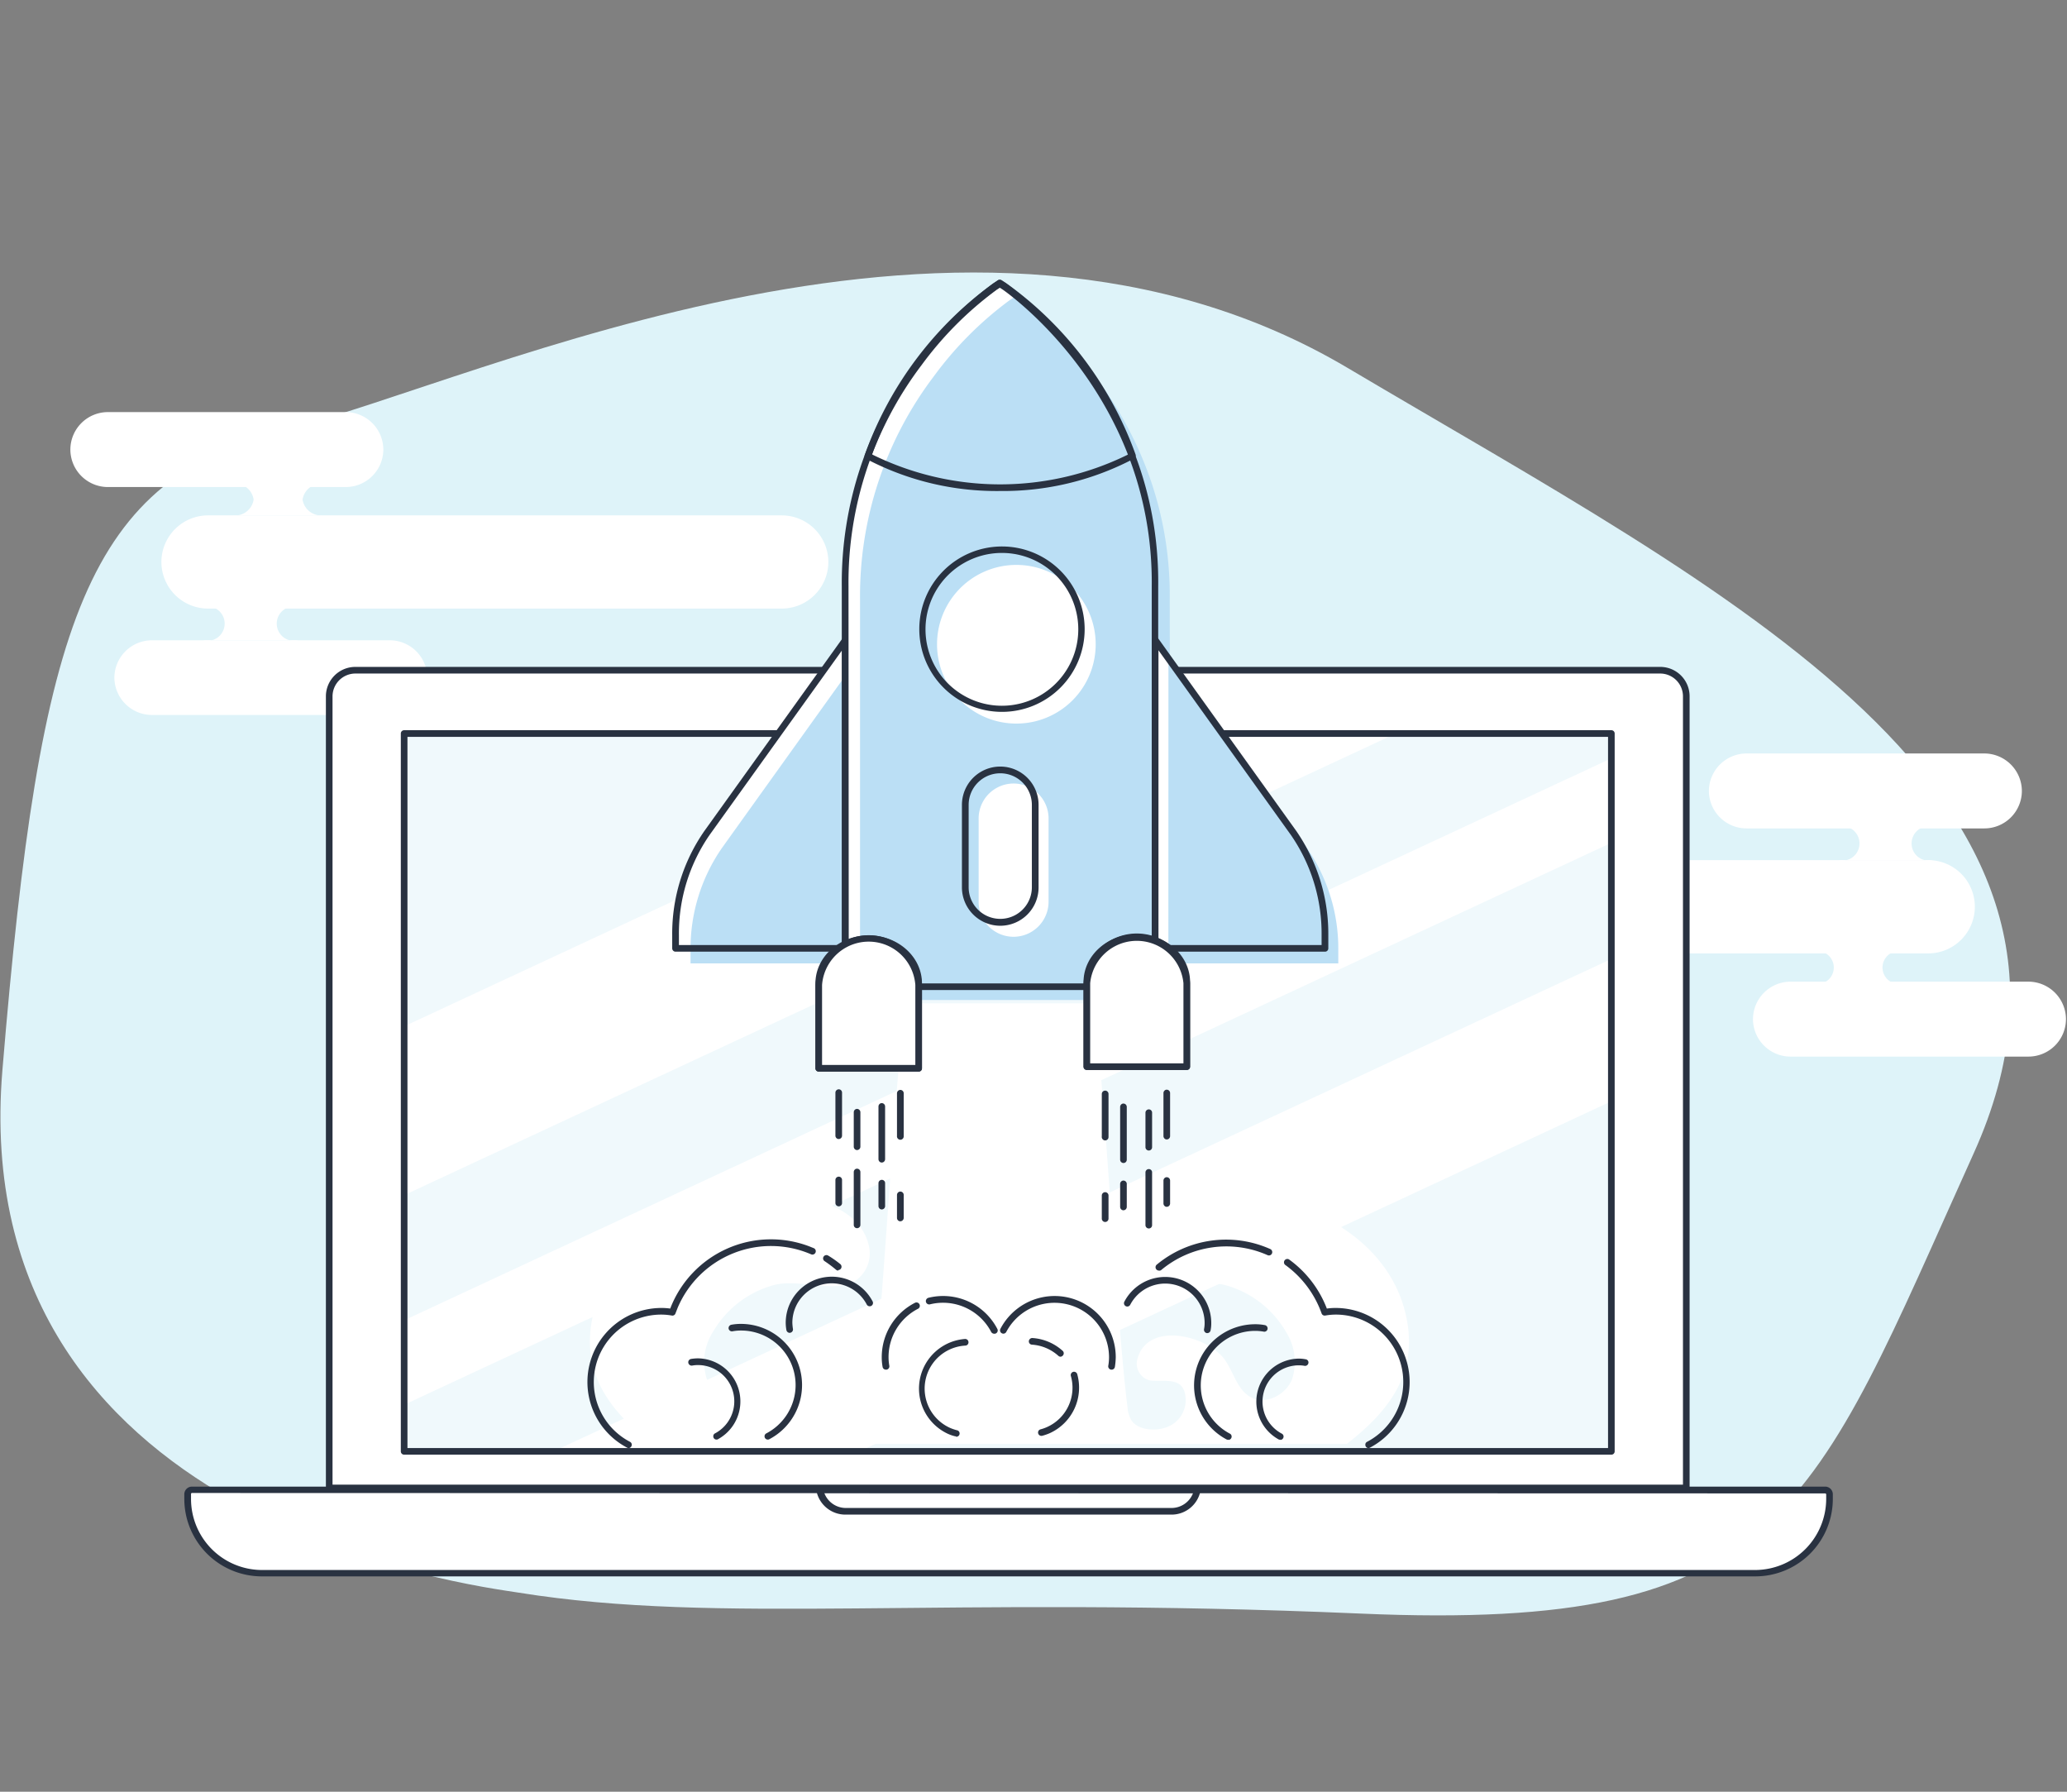 <svg xmlns="http://www.w3.org/2000/svg" xmlns:xlink="http://www.w3.org/1999/xlink" viewBox="0 0 240 208"><rect x="0" y="0" width="240" height="208" fill="#808080" stroke="none"/><defs><clipPath id="a"><rect x="46.93" y="85.15" width="140.17" height="83.33" style="fill:none"/></clipPath></defs><title>getting-started</title><path d="M60.23,184.89c-4.94-.8-64.32-7.94-59.95-60.66s9.86-68.57,32.94-74.37,79.21-33.25,123.25-7.15S248,92.2,229.17,133.88,207.22,189.45,158,187.32,83.74,188.66,60.23,184.89Z" style="fill:#def3f9"/><path d="M157.28,99.85h66.61a5.41,5.41,0,0,1,5.41,5.41h0a5.42,5.42,0,0,1-5.41,5.42H157.28a5.42,5.42,0,0,1-5.41-5.42h0A5.41,5.41,0,0,1,157.28,99.85Z" style="fill:#fff"/><path d="M230.41,96.17H202.78a4.37,4.37,0,0,1-4.36-4.35h0a4.38,4.38,0,0,1,4.36-4.35h27.63a4.37,4.37,0,0,1,4.35,4.35h0A4.36,4.36,0,0,1,230.41,96.17Z" style="fill:#fff"/><path d="M235.53,122.66H207.89a4.36,4.36,0,0,1-4.35-4.35h0a4.37,4.37,0,0,1,4.35-4.35h27.64a4.37,4.37,0,0,1,4.35,4.35h0A4.36,4.36,0,0,1,235.53,122.66Z" style="fill:#fff"/><path d="M221,114.16a1.91,1.91,0,1,1,0-3.68H210.5a1.91,1.91,0,1,1,0,3.68Z" style="fill:#fff"/><path d="M224.46,99.85a2,2,0,1,1,0-3.87H213.4a2,2,0,1,1,0,3.87Z" style="fill:#fff"/><path d="M90.76,70.65H24.16a5.42,5.42,0,0,1-5.42-5.41h0a5.42,5.42,0,0,1,5.42-5.41h66.6a5.42,5.42,0,0,1,5.42,5.41h0A5.42,5.42,0,0,1,90.76,70.65Z" style="fill:#fff"/><path d="M17.63,74.33H45.26a4.36,4.36,0,0,1,4.35,4.35h0A4.36,4.36,0,0,1,45.26,83H17.63a4.37,4.37,0,0,1-4.35-4.35h0A4.37,4.37,0,0,1,17.63,74.33Z" style="fill:#fff"/><path d="M12.52,47.84H40.16a4.37,4.37,0,0,1,4.35,4.35h0a4.37,4.37,0,0,1-4.35,4.35H12.52a4.36,4.36,0,0,1-4.35-4.35h0A4.36,4.36,0,0,1,12.52,47.84Z" style="fill:#fff"/><path d="M27,56.15A2.19,2.19,0,0,1,29.45,58,2.19,2.19,0,0,1,27,59.83h10.5A2.19,2.19,0,0,1,35.13,58a2.19,2.19,0,0,1,2.41-1.84Z" style="fill:#fff"/><path d="M23.58,70.46a2,2,0,1,1,0,3.87H34.64a2,2,0,1,1,0-3.87Z" style="fill:#fff"/><path d="M195.8,172.74V80.83a3,3,0,0,0-3-3H41.26a3,3,0,0,0-3,3v91.91Z" style="fill:#fff"/><path d="M195.8,173.12H38.23a.38.38,0,0,1-.39-.38V80.83a3.42,3.42,0,0,1,3.42-3.41H192.77a3.41,3.41,0,0,1,3.41,3.41v91.91A.38.38,0,0,1,195.8,173.12Zm-157.19-.77h156.8V80.83a2.65,2.65,0,0,0-2.64-2.64H41.25a2.66,2.66,0,0,0-2.64,2.64Z" style="fill:#293241"/><path d="M203.8,182.6H30.4A8.65,8.65,0,0,1,21.79,174v-.52a.51.51,0,0,1,.51-.5H211.92a.5.5,0,0,1,.5.5v.51A8.65,8.65,0,0,1,203.8,182.6Z" style="fill:#fff"/><path d="M203.8,183H30.4a9,9,0,0,1-9-9v-.53a.89.89,0,0,1,.89-.89H211.92a.89.89,0,0,1,.89.89v.51A9,9,0,0,1,203.8,183ZM22.3,173.32a.11.11,0,0,0-.12.11V174a8.25,8.25,0,0,0,8.22,8.26H203.8a8.27,8.27,0,0,0,8.24-8.27v-.51a.12.12,0,0,0-.12-.11Z" style="fill:#293241"/><path d="M136,175.83H98.19A3.43,3.43,0,0,1,94.78,173a.39.39,0,0,1,.32-.44H139a.4.4,0,0,1,.4.38.2.2,0,0,1,0,.07A3.42,3.42,0,0,1,136,175.83Zm-40.29-2.51a2.67,2.67,0,0,0,2.53,1.74H136a2.68,2.68,0,0,0,2.53-1.74Z" style="fill:#293241"/><rect x="46.93" y="85.15" width="140.17" height="83.33" style="fill:#f0f9fc"/><g style="clip-path:url(#a)"><polygon points="-20.52 170.13 -41.58 160.34 179.75 57.33 200.8 67.13 -20.52 170.13" style="fill:#fff"/><polygon points="6.41 181.93 -4.12 177.03 217.21 74.02 227.74 78.92 6.41 181.93" style="fill:#fff"/><polygon points="38.65 196.93 20.9 188.67 242.22 85.67 259.97 93.93 38.65 196.93" style="fill:#fff"/></g><path d="M187.1,168.87H46.93a.38.38,0,0,1-.39-.39V85.15a.38.38,0,0,1,.39-.38H187.1a.38.38,0,0,1,.38.38v83.33A.38.38,0,0,1,187.1,168.87ZM47.31,168.1h139.4V85.54H47.31Z" style="fill:#293241"/><path d="M116.1,116.48l-11,0c-1.33,10.61-2.6,36.24-3.91,46.85a3.5,3.5,0,0,1-.46,1.56c-.86,1.23-3,1.27-4.23.74a3.35,3.35,0,0,1-2.07-3c0-2.92,2.27-2.19,4.07-2.36a2,2,0,0,0,1.52-2.56c-1.24-4.44-8.34-2.63-10.22.27-1,1.48-1.41,3.46-3,4.25s-4-.32-4.72-2.11a6.49,6.49,0,0,1,.72-5.53,11.73,11.73,0,0,1,6.88-5.36c3-.88,6.81.9,9.45-.43a3.83,3.83,0,0,0,1.72-4.31c-.87-3.55-4.7-5.06-8-5.53-9.77-1.42-21.92,3.63-24.06,14-1.35,6.53,2.11,10.93,6.93,14.66h40.38Z" style="fill:#fff"/><path d="M116,116.48l11,0c1.33,10.61,2.59,36.24,3.91,46.85a3.5,3.5,0,0,0,.46,1.56c.85,1.23,3,1.27,4.23.74a3.35,3.35,0,0,0,2.07-3c0-2.92-2.27-2.19-4.07-2.36a2,2,0,0,1-1.52-2.56c1.24-4.44,8.33-2.63,10.22.27,1,1.48,1.41,3.46,3,4.25,1.74.88,4-.32,4.72-2.11a6.49,6.49,0,0,0-.72-5.53,11.73,11.73,0,0,0-6.88-5.36c-3-.88-6.81.9-9.45-.43a3.85,3.85,0,0,1-1.73-4.31c.88-3.55,4.71-5.06,8-5.53,9.77-1.42,21.93,3.63,24.06,14,1.36,6.53-2.1,10.93-6.92,14.66H116Z" style="fill:#fff"/><path d="M89.16,167.12a.38.38,0,0,1-.39-.38.38.38,0,0,1,.21-.34,6.33,6.33,0,0,0-2.93-11.94,5.36,5.36,0,0,0-1,.09.39.39,0,0,1-.45-.31.4.4,0,0,1,.31-.45,6.09,6.09,0,0,1,1.13-.1,7.1,7.1,0,0,1,3.28,13.39A.33.33,0,0,1,89.16,167.12Z" style="fill:#293241"/><path d="M97.33,147.5a.38.38,0,0,1-.25-.09,14.23,14.23,0,0,0-1.33-1,.38.38,0,0,1-.12-.53.39.39,0,0,1,.53-.12h0a12,12,0,0,1,1.42,1,.39.39,0,0,1-.25.68Z" style="fill:#293241"/><path d="M73,168.11a.35.35,0,0,1-.18-.05,8.6,8.6,0,0,1,4-16.22,7.27,7.27,0,0,1,1,.07,12.53,12.53,0,0,1,16.2-7.2l.42.17a.39.39,0,1,1-.29.72,11.77,11.77,0,0,0-15.45,6.18l-.27.69a.37.37,0,0,1-.43.25,7.1,7.1,0,0,0-1.22-.11,7.83,7.83,0,0,0-3.63,14.77.38.38,0,0,1,.16.52.39.39,0,0,1-.34.21Z" style="fill:#293241"/><path d="M83.2,167.12a.37.37,0,0,1-.38-.38.36.36,0,0,1,.2-.34,4.21,4.21,0,0,0-2-7.93,3.49,3.49,0,0,0-.65.06.4.4,0,0,1-.45-.32.39.39,0,0,1,.31-.45,5.16,5.16,0,0,1,.79-.07,5,5,0,0,1,2.32,9.4A.31.31,0,0,1,83.2,167.12Z" style="fill:#293241"/><path d="M115.43,154.83a.4.4,0,0,1-.34-.2,6.31,6.31,0,0,0-7.11-3.21.39.39,0,0,1-.47-.29.4.4,0,0,1,.29-.47h0a7.1,7.1,0,0,1,8,3.61.38.38,0,0,1-.16.52h0A.33.33,0,0,1,115.43,154.83Z" style="fill:#293241"/><path d="M102.87,159a.38.38,0,0,1-.39-.31,6.09,6.09,0,0,1-.1-1.13,7.08,7.08,0,0,1,3.86-6.32.39.39,0,0,1,.38.68h0a6.3,6.3,0,0,0-3.45,5.63,5.36,5.36,0,0,0,.09,1,.39.39,0,0,1-.31.45h-.06Z" style="fill:#293241"/><path d="M91.69,154.73a.4.4,0,0,1-.38-.32,4.89,4.89,0,0,1-.08-.85,5.35,5.35,0,0,1,10.09-2.48.38.38,0,0,1-.68.36A4.58,4.58,0,0,0,92,153.56a5.85,5.85,0,0,0,.07.72.39.39,0,0,1-.32.44Z" style="fill:#293241"/><path d="M111,166.74h-.09a4.48,4.48,0,0,1-.87-.3,5.78,5.78,0,0,1,2-11,.38.38,0,0,1,.41.36.38.38,0,0,1-.36.41,5,5,0,0,0-1.74,9.57,6.28,6.28,0,0,0,.73.25.38.38,0,0,1-.08.76Z" style="fill:#293241"/><path d="M142.63,167.12a.28.28,0,0,1-.18,0,7.1,7.1,0,0,1,3.29-13.39,5.8,5.8,0,0,1,1.11.1.39.39,0,0,1,.33.35.38.38,0,0,1-.45.41,5.36,5.36,0,0,0-1-.09,6.33,6.33,0,0,0-2.93,11.93.38.38,0,0,1,.16.52.39.39,0,0,1-.34.21Z" style="fill:#293241"/><path d="M158.91,168.11a.38.38,0,0,1-.38-.39.36.36,0,0,1,.2-.34,7.83,7.83,0,0,0-3.63-14.77,7.1,7.1,0,0,0-1.22.11.38.38,0,0,1-.43-.25,11.84,11.84,0,0,0-4.24-5.64.39.39,0,0,1,.45-.63,12.6,12.6,0,0,1,4.4,5.71,7.13,7.13,0,0,1,1-.07,8.6,8.6,0,0,1,4,16.22A.61.61,0,0,1,158.91,168.11Z" style="fill:#293241"/><path d="M134.55,147.5a.39.39,0,0,1-.25-.68h0A12.6,12.6,0,0,1,147.49,145a.39.39,0,0,1,.2.51.38.38,0,0,1-.51.2h0a11.8,11.8,0,0,0-12.38,1.75A.38.38,0,0,1,134.55,147.5Z" style="fill:#293241"/><path d="M148.68,167.12a.34.34,0,0,1-.18,0,5,5,0,0,1,2.32-9.4,4.23,4.23,0,0,1,.79.08.37.37,0,0,1,.31.44.39.39,0,0,1-.44.32h0a3.49,3.49,0,0,0-.65-.06,4.21,4.21,0,0,0-2,7.93.38.38,0,0,1,.16.52.39.39,0,0,1-.34.21Z" style="fill:#293241"/><path d="M129,159H129a.39.39,0,0,1-.32-.44h0a5.52,5.52,0,0,0,.09-1,6.33,6.33,0,0,0-11.93-2.94.38.38,0,0,1-.53.15.38.38,0,0,1-.15-.51,7.1,7.1,0,0,1,13.39,3.3,8.32,8.32,0,0,1-.1,1.12A.39.39,0,0,1,129,159Z" style="fill:#293241"/><path d="M140.56,154.44a.39.39,0,0,1-.38.32h-.06a.4.4,0,0,1-.32-.45,3.49,3.49,0,0,0,.07-.71,4.58,4.58,0,0,0-8.64-2.13.38.38,0,0,1-.68-.36,5.35,5.35,0,0,1,10.09,2.48A4,4,0,0,1,140.56,154.44Z" style="fill:#293241"/><path d="M120.92,166.69a.39.39,0,0,1-.39-.39.38.38,0,0,1,.29-.37,4.63,4.63,0,0,0,.74-.26,5,5,0,0,0,2.78-5.93.39.39,0,0,1,.26-.48.39.39,0,0,1,.48.27,5.81,5.81,0,0,1-3.2,6.85,6.38,6.38,0,0,1-.87.3Z" style="fill:#293241"/><path d="M123.14,157.5a.39.39,0,0,1-.25-.1,5.09,5.09,0,0,0-3.07-1.3.38.38,0,0,1-.36-.41.4.4,0,0,1,.41-.36,5.8,5.8,0,0,1,3.53,1.5.38.38,0,0,1,0,.54A.39.39,0,0,1,123.14,157.5Z" style="fill:#293241"/><path d="M104.15,131.86v-4.92a.4.4,0,0,1,.26-.39.39.39,0,0,1,.52.37v5a.39.39,0,0,1-.52.37A.4.4,0,0,1,104.15,131.86Z" style="fill:#293241"/><path d="M102,134.55v-6.08a.4.4,0,0,1,.26-.39.39.39,0,0,1,.51.37v6.12a.39.39,0,0,1-.51.37A.4.4,0,0,1,102,134.55Z" style="fill:#293241"/><path d="M99.13,133.14v-4a.4.4,0,0,1,.26-.39.39.39,0,0,1,.51.37v4a.39.39,0,0,1-.51.37A.4.4,0,0,1,99.13,133.14Z" style="fill:#293241"/><path d="M99.13,142.19v-6.12a.4.4,0,0,1,.26-.38.39.39,0,0,1,.51.37v6.12a.39.39,0,0,1-.38.4h0A.38.38,0,0,1,99.13,142.19Z" style="fill:#293241"/><path d="M102,140v-2.63a.39.39,0,0,1,.26-.38.38.38,0,0,1,.51.36v2.67a.39.39,0,0,1-.52.36A.4.4,0,0,1,102,140Z" style="fill:#293241"/><path d="M104.15,141.37v-2.64a.4.4,0,0,1,.26-.38.39.39,0,0,1,.52.37v2.67a.4.4,0,0,1-.52.37A.4.4,0,0,1,104.15,141.37Z" style="fill:#293241"/><path d="M97,139.65V137a.39.39,0,0,1,.26-.38.38.38,0,0,1,.51.36v2.67a.38.38,0,0,1-.51.37A.39.39,0,0,1,97,139.65Z" style="fill:#293241"/><path d="M97,131.86v-5a.39.39,0,0,1,.26-.38.38.38,0,0,1,.51.36v5a.39.39,0,0,1-.51.37A.4.4,0,0,1,97,131.86Z" style="fill:#293241"/><path d="M127.93,131.91V127a.39.39,0,1,1,.78,0v5a.39.39,0,0,1-.51.37A.41.41,0,0,1,127.93,131.91Z" style="fill:#293241"/><path d="M130.06,134.61v-6.1a.4.4,0,0,1,.26-.38.39.39,0,0,1,.51.37v6.13a.38.38,0,0,1-.51.36A.39.39,0,0,1,130.06,134.61Z" style="fill:#293241"/><path d="M133,133.19v-4a.39.39,0,0,1,.26-.38.38.38,0,0,1,.51.37v4a.38.38,0,0,1-.51.36A.39.39,0,0,1,133,133.19Z" style="fill:#293241"/><path d="M133,142.21v-6.09a.39.39,0,0,1,.26-.38.38.38,0,0,1,.51.36v6.13a.38.38,0,0,1-.51.36A.39.39,0,0,1,133,142.21Z" style="fill:#293241"/><path d="M130.06,140.09v-2.64a.4.4,0,0,1,.26-.38.39.39,0,0,1,.51.37v2.67a.39.39,0,0,1-.51.37A.4.4,0,0,1,130.06,140.09Z" style="fill:#293241"/><path d="M127.93,141.44v-2.65a.39.39,0,0,1,.78,0v2.68a.39.39,0,0,1-.51.37A.4.4,0,0,1,127.93,141.44Z" style="fill:#293241"/><path d="M135.09,139.7v-2.64a.4.4,0,0,1,.26-.38.39.39,0,0,1,.51.37v2.66a.39.39,0,0,1-.51.37A.4.4,0,0,1,135.09,139.7Z" style="fill:#293241"/><path d="M135.09,131.91v-5a.4.4,0,0,1,.26-.39.39.39,0,0,1,.51.37v5a.39.39,0,0,1-.51.37A.41.41,0,0,1,135.09,131.91Z" style="fill:#293241"/><path d="M98.16,110.1H78.44v-1.53A20.47,20.47,0,0,1,82.1,96.69l16.06-22.4Z" style="fill:#fff"/><path d="M99.9,111.84H80.18v-1.53a20.5,20.5,0,0,1,3.66-11.89L99.9,76Z" style="fill:#bbdff5"/><path d="M98.16,110.48H78.44a.39.39,0,0,1-.39-.38v-1.53a20.87,20.87,0,0,1,3.74-12.11L97.85,74.07a.39.39,0,0,1,.54-.09.38.38,0,0,1,.16.31V110.1A.39.39,0,0,1,98.16,110.48Zm-19.33-.77H97.77V75.49L82.41,96.9a20.08,20.08,0,0,0-3.58,11.66Z" style="fill:#293241"/><path d="M134.12,114.54h-36V68.07a42.23,42.23,0,0,1,8.56-25.91,40.76,40.76,0,0,1,8.82-8.85l.55-.37.56.37c.17.12,17.71,12.16,17.47,34.78Z" style="fill:#fff"/><path d="M135.86,116.09h-36V69.62a42.18,42.18,0,0,1,8.55-25.91,41.22,41.22,0,0,1,8.82-8.86l.55-.38.57.38c.17.12,17.71,12.16,17.47,34.77Z" style="fill:#bbdff5"/><path d="M134.11,110.1h19.73v-1.53a20.47,20.47,0,0,0-3.66-11.88l-16.06-22.4Z" style="fill:#fff"/><path d="M135.66,111.84h19.73v-1.53a20.5,20.5,0,0,0-3.66-11.89L135.67,76Z" style="fill:#bbdff5"/><path d="M153.85,110.48H134.12a.39.39,0,0,1-.39-.38V74.29a.39.39,0,0,1,.39-.39.4.4,0,0,1,.32.16L150.5,96.45a21,21,0,0,1,3.73,12.11v1.54A.38.38,0,0,1,153.85,110.48Zm-19.34-.77h18.94v-1.14a20.13,20.13,0,0,0-3.58-11.66L134.51,75.49Z" style="fill:#293241"/><path d="M134.13,114.93h-36a.39.39,0,0,1-.39-.39V68.07a42.64,42.64,0,0,1,8.64-26.14,41.25,41.25,0,0,1,8.91-9l.55-.37a.38.38,0,0,1,.43,0l.56.37c.18.12,17.89,12.26,17.65,35.1v46.46a.39.39,0,0,1-.11.27A.37.37,0,0,1,134.13,114.93Zm-35.58-.77h35.18V68.08c.24-22.4-17.13-34.34-17.3-34.46l-.34-.22-.34.22A40.74,40.74,0,0,0,107,42.39a41.8,41.8,0,0,0-8.48,25.68Z" style="fill:#293241"/><path d="M116.14,57a32.53,32.53,0,0,1-15.08-3.48l-.47-.24a.39.39,0,0,1-.18-.47l.15-.41a41.94,41.94,0,0,1,14.78-19.51l.54-.36a.4.4,0,0,1,.42,0l.54.35A41.85,41.85,0,0,1,131.7,52.35l.15.41a.39.39,0,0,1-.19.47l-.46.25A32.57,32.57,0,0,1,116.14,57Zm-14.88-4.25.17.09a33.57,33.57,0,0,0,29.4,0l.17-.09,0-.09a40.93,40.93,0,0,0-14.54-19.13l-.33-.21-.33.21A41.18,41.18,0,0,0,101.3,52.6Z" style="fill:#293241"/><path d="M118,84h0a9.21,9.21,0,1,1,9.22-9.2A9.2,9.2,0,0,1,118,84Z" style="fill:#fff"/><path d="M116.33,82.64h0a9.6,9.6,0,1,1,9.61-9.59A9.6,9.6,0,0,1,116.31,82.64Zm0-18.45a8.87,8.87,0,0,0,0,17.74v0a8.87,8.87,0,0,0,0-17.74Z" style="fill:#293241"/><path d="M117.68,108.75a4.05,4.05,0,0,1-4.05-4.06V95.11a4.06,4.06,0,1,1,8.12-.18v9.76A4.07,4.07,0,0,1,117.68,108.75Z" style="fill:#fff"/><path d="M116.14,107.47a4.46,4.46,0,0,1-4.45-4.45V93.44a4.45,4.45,0,0,1,8.9,0V103A4.45,4.45,0,0,1,116.14,107.47Zm0-17.7a3.67,3.67,0,0,0-3.67,3.67V103a3.67,3.67,0,0,0,7.34,0h0V93.44a3.67,3.67,0,0,0-3.67-3.67Z" style="fill:#293241"/><path d="M137.79,123.82V114c0-2.86-2.59-5.17-5.8-5.17s-5.8,2.32-5.8,5.17v9.86Z" style="fill:#fff"/><path d="M137.79,124.21h-11.6a.38.38,0,0,1-.38-.39V114c0-3.06,2.77-5.56,6.18-5.56s6.19,2.5,6.19,5.56v9.86A.38.38,0,0,1,137.79,124.21Zm-11.21-.77h10.83V114c0-2.64-2.43-4.79-5.42-4.79s-5.41,2.15-5.41,4.79Z" style="fill:#293241"/><path d="M137.79,123.82h-11.6v-9.68a5.82,5.82,0,0,1,11.6,0Z" style="fill:#fff"/><path d="M137.79,124.21h-11.6a.38.38,0,0,1-.38-.39v-9.68a6.2,6.2,0,0,1,12.37,0v9.68A.38.38,0,0,1,137.79,124.21Zm-11.21-.77h10.83v-9.3a5.44,5.44,0,0,0-10.83,0Z" style="fill:#293241"/><path d="M106.67,124v-9.86c0-2.86-2.6-5.18-5.8-5.18s-5.8,2.32-5.8,5.18V124Z" style="fill:#fff"/><path d="M106.67,124.4H95.07a.38.38,0,0,1-.39-.38v-9.86c0-3.07,2.78-5.57,6.19-5.57s6.18,2.5,6.18,5.57V124A.38.38,0,0,1,106.67,124.4Zm-11.22-.77h10.83v-9.47c0-2.64-2.43-4.79-5.41-4.79s-5.42,2.15-5.42,4.79Z" style="fill:#293241"/><path d="M106.67,124H95.07v-9.68a5.82,5.82,0,0,1,11.6,0Z" style="fill:#fff"/><path d="M106.67,124.4H95.07a.38.38,0,0,1-.39-.38v-9.68a6.2,6.2,0,0,1,12.37,0V124A.38.38,0,0,1,106.67,124.4Zm-11.22-.77h10.83v-9.29a5.43,5.43,0,0,0-10.83,0Z" style="fill:#293241"/></svg>